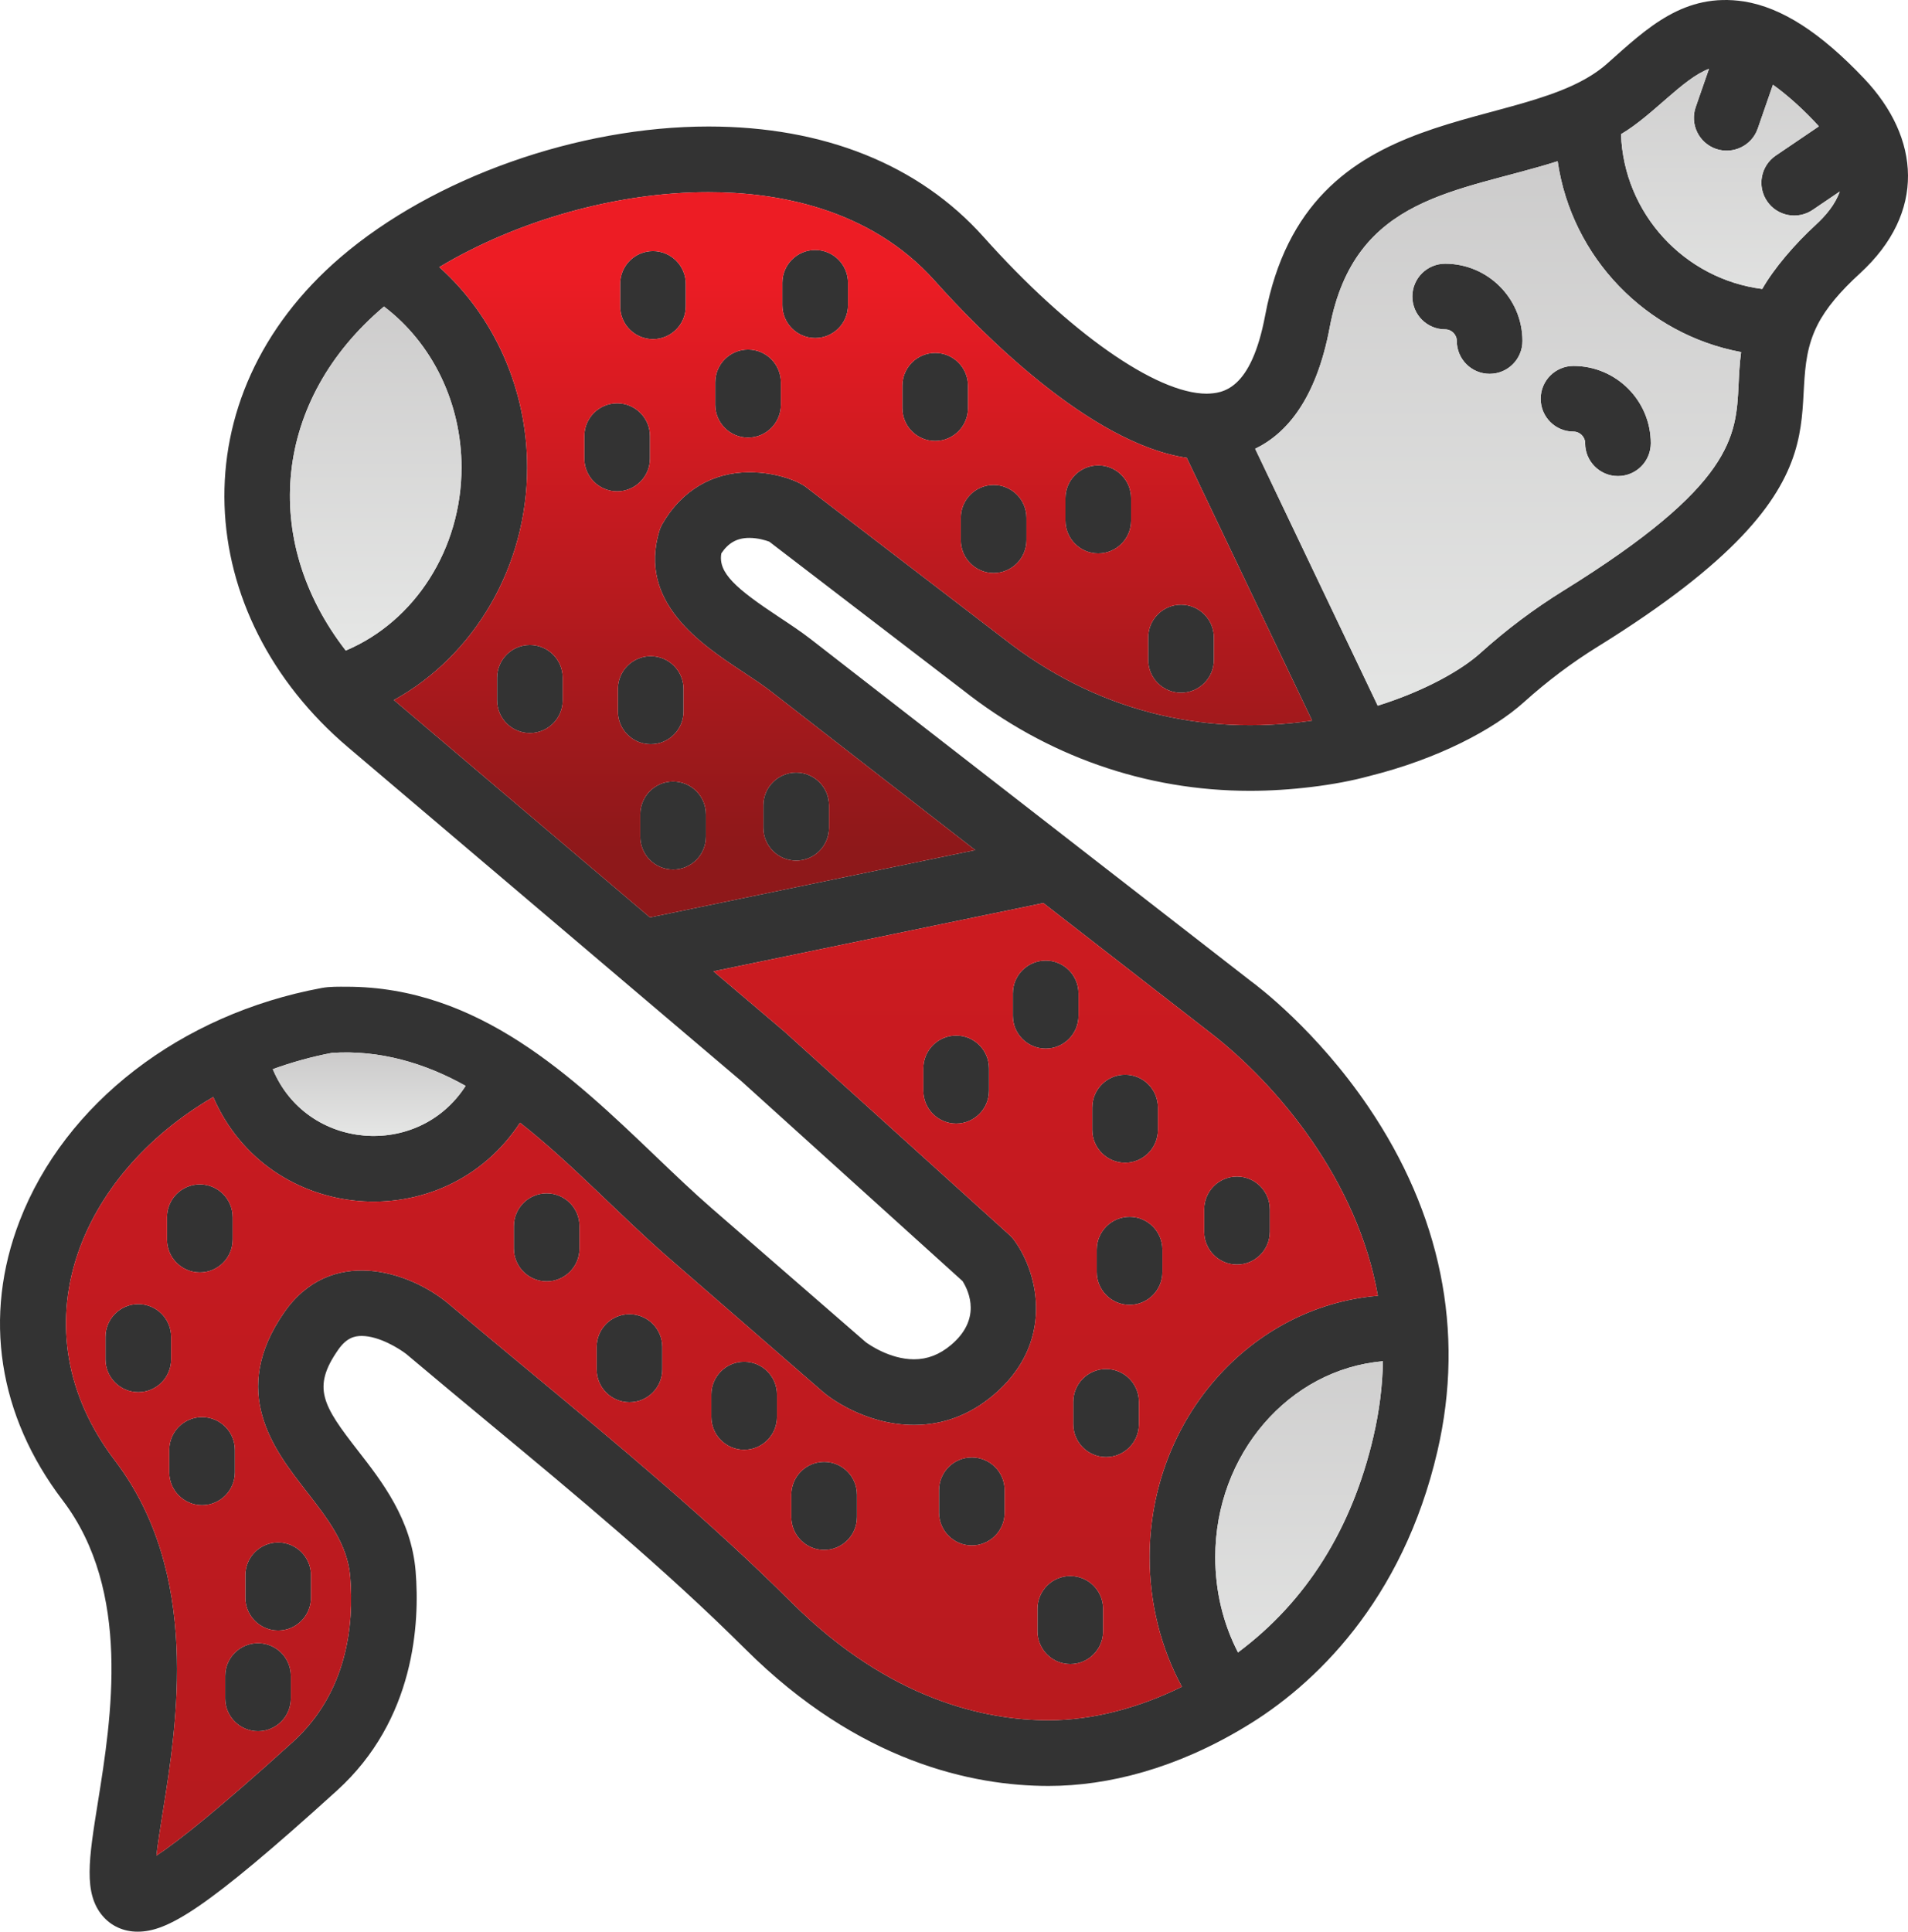 <?xml version="1.0" encoding="UTF-8"?>
<svg xmlns="http://www.w3.org/2000/svg" xmlns:xlink="http://www.w3.org/1999/xlink" width="3262.05" height="3301.95" viewBox="0 0 3262.05 3301.95">
<defs>
<clipPath id="clip-0">
<path clip-rule="nonzero" d="M 0 0 L 3262.051 0 L 3262.051 3301.949 L 0 3301.949 Z M 0 0 "/>
</clipPath>
<clipPath id="clip-1">
<path clip-rule="nonzero" d="M 495 523 L 790 523 L 790 1113 L 495 1113 Z M 495 523 "/>
</clipPath>
<clipPath id="clip-2">
<path clip-rule="evenodd" d="M 591.133 1112.051 C 709.215 1062.25 789.023 938.52 789.023 799.07 C 789.023 688.68 739.035 586.5 656.477 523.969 C 467.859 683.012 444.02 922.371 591.133 1112.051 "/>
</clipPath>
<linearGradient id="linear-pattern-0" gradientUnits="userSpaceOnUse" x1="-0.002" y1="0" x2="0.914" y2="0" gradientTransform="matrix(-0, -642.242, 642.242, -0, 642.355, 1110.94)">
<stop offset="0" stop-color="rgb(89.803%, 90.195%, 89.803%)" stop-opacity="1"/>
<stop offset="0.031" stop-color="rgb(89.665%, 90.047%, 89.661%)" stop-opacity="1"/>
<stop offset="0.062" stop-color="rgb(89.383%, 89.743%, 89.366%)" stop-opacity="1"/>
<stop offset="0.094" stop-color="rgb(89.091%, 89.429%, 89.064%)" stop-opacity="1"/>
<stop offset="0.125" stop-color="rgb(88.799%, 89.114%, 88.76%)" stop-opacity="1"/>
<stop offset="0.156" stop-color="rgb(88.507%, 88.8%, 88.458%)" stop-opacity="1"/>
<stop offset="0.188" stop-color="rgb(88.216%, 88.486%, 88.155%)" stop-opacity="1"/>
<stop offset="0.219" stop-color="rgb(87.924%, 88.171%, 87.851%)" stop-opacity="1"/>
<stop offset="0.25" stop-color="rgb(87.631%, 87.857%, 87.549%)" stop-opacity="1"/>
<stop offset="0.281" stop-color="rgb(87.34%, 87.544%, 87.245%)" stop-opacity="1"/>
<stop offset="0.312" stop-color="rgb(87.048%, 87.23%, 86.943%)" stop-opacity="1"/>
<stop offset="0.344" stop-color="rgb(86.757%, 86.916%, 86.639%)" stop-opacity="1"/>
<stop offset="0.375" stop-color="rgb(86.465%, 86.601%, 86.337%)" stop-opacity="1"/>
<stop offset="0.406" stop-color="rgb(86.172%, 86.287%, 86.034%)" stop-opacity="1"/>
<stop offset="0.438" stop-color="rgb(85.881%, 85.973%, 85.732%)" stop-opacity="1"/>
<stop offset="0.469" stop-color="rgb(85.59%, 85.658%, 85.428%)" stop-opacity="1"/>
<stop offset="0.5" stop-color="rgb(85.298%, 85.344%, 85.124%)" stop-opacity="1"/>
<stop offset="0.531" stop-color="rgb(85.007%, 85.03%, 84.822%)" stop-opacity="1"/>
<stop offset="0.562" stop-color="rgb(84.714%, 84.715%, 84.518%)" stop-opacity="1"/>
<stop offset="0.594" stop-color="rgb(84.422%, 84.401%, 84.216%)" stop-opacity="1"/>
<stop offset="0.625" stop-color="rgb(84.131%, 84.087%, 83.913%)" stop-opacity="1"/>
<stop offset="0.656" stop-color="rgb(83.839%, 83.774%, 83.611%)" stop-opacity="1"/>
<stop offset="0.688" stop-color="rgb(83.548%, 83.459%, 83.307%)" stop-opacity="1"/>
<stop offset="0.719" stop-color="rgb(83.255%, 83.145%, 83.005%)" stop-opacity="1"/>
<stop offset="0.75" stop-color="rgb(82.964%, 82.831%, 82.701%)" stop-opacity="1"/>
<stop offset="0.781" stop-color="rgb(82.672%, 82.516%, 82.397%)" stop-opacity="1"/>
<stop offset="0.812" stop-color="rgb(82.381%, 82.202%, 82.095%)" stop-opacity="1"/>
<stop offset="0.844" stop-color="rgb(82.089%, 81.888%, 81.792%)" stop-opacity="1"/>
<stop offset="0.875" stop-color="rgb(81.796%, 81.573%, 81.49%)" stop-opacity="1"/>
<stop offset="0.906" stop-color="rgb(81.505%, 81.259%, 81.186%)" stop-opacity="1"/>
<stop offset="0.938" stop-color="rgb(81.213%, 80.945%, 80.884%)" stop-opacity="1"/>
<stop offset="0.969" stop-color="rgb(80.922%, 80.63%, 80.58%)" stop-opacity="1"/>
<stop offset="1" stop-color="rgb(80.63%, 80.318%, 80.276%)" stop-opacity="1"/>
</linearGradient>
<clipPath id="clip-3">
<path clip-rule="nonzero" d="M 673 328 L 2244 328 L 2244 1569 L 673 1569 Z M 673 328 "/>
</clipPath>
<clipPath id="clip-4">
<path clip-rule="evenodd" d="M 1150.77 1335.898 C 1181.77 1335.898 1206.891 1361.02 1206.891 1392.02 L 1206.891 1430.27 C 1206.891 1461.27 1181.762 1486.391 1150.77 1486.391 C 1119.781 1486.391 1094.66 1461.27 1094.66 1430.27 L 1094.66 1392.02 C 1094.66 1361.031 1119.781 1335.898 1150.77 1335.898 Z M 1112.512 1121.672 C 1143.512 1121.672 1168.629 1146.789 1168.629 1177.781 L 1168.629 1216.039 C 1168.629 1247.031 1143.512 1272.148 1112.512 1272.148 C 1081.52 1272.148 1056.398 1247.031 1056.398 1216.039 L 1056.398 1177.781 C 1056.398 1146.789 1081.52 1121.672 1112.512 1121.672 Z M 905.93 1102.539 C 936.926 1102.539 962.047 1127.66 962.047 1158.66 L 962.047 1196.91 C 962.043 1227.898 936.922 1253.031 905.93 1253.031 C 874.934 1253.031 849.812 1227.91 849.812 1196.91 L 849.812 1158.66 C 849.812 1127.66 874.934 1102.539 905.93 1102.539 Z M 1393.699 577.789 C 1362.711 577.789 1337.578 552.672 1337.578 521.672 L 1337.578 483.43 C 1337.578 452.43 1362.699 427.309 1393.699 427.309 C 1424.699 427.309 1449.82 452.43 1449.82 483.43 L 1449.82 521.68 C 1449.82 552.672 1424.699 577.789 1393.699 577.789 Z M 1542.73 697.66 L 1542.73 659.398 C 1542.73 628.41 1567.852 603.289 1598.852 603.289 C 1629.852 603.289 1654.961 628.41 1654.961 659.398 L 1654.961 697.66 C 1654.961 728.66 1629.84 753.781 1598.852 753.781 C 1567.852 753.781 1542.73 728.66 1542.73 697.66 Z M 1877.648 946.012 C 1846.648 946.012 1821.531 920.891 1821.531 889.898 L 1821.531 851.641 C 1821.531 820.648 1846.648 795.531 1877.648 795.531 C 1908.641 795.531 1933.762 820.648 1933.762 851.641 L 1933.762 889.898 C 1933.762 920.891 1908.629 946.012 1877.648 946.012 Z M 1963.09 1089.789 C 1963.09 1058.801 1988.211 1033.68 2019.199 1033.68 C 2050.199 1033.68 2075.32 1058.801 2075.32 1089.789 L 2075.32 1128.051 C 2075.32 1159.039 2050.199 1184.172 2019.199 1184.172 C 1988.211 1184.172 1963.09 1159.051 1963.09 1128.051 Z M 1642.68 885.121 C 1642.68 854.129 1667.801 829.012 1698.789 829.012 C 1729.789 829.012 1754.91 854.121 1754.91 885.121 L 1754.91 923.371 C 1754.91 954.371 1729.789 979.488 1698.789 979.488 C 1667.801 979.488 1642.68 954.371 1642.68 923.371 Z M 1222.82 653.672 C 1222.82 622.68 1247.941 597.551 1278.93 597.551 C 1309.93 597.551 1335.051 622.672 1335.051 653.672 L 1335.051 691.922 C 1335.051 722.922 1309.922 748.039 1278.93 748.039 C 1247.941 748.039 1222.82 722.922 1222.82 691.922 Z M 1060.23 485.34 C 1060.23 454.352 1085.352 429.219 1116.34 429.219 C 1147.34 429.219 1172.461 454.352 1172.461 485.34 L 1172.461 523.59 C 1172.461 554.59 1147.328 579.711 1116.34 579.711 C 1085.352 579.711 1060.23 554.59 1060.23 523.59 Z M 1305.07 1414.969 L 1305.07 1376.711 C 1305.07 1345.719 1330.191 1320.602 1361.18 1320.602 C 1392.18 1320.602 1417.301 1345.719 1417.301 1376.711 L 1417.301 1414.969 C 1417.301 1445.969 1392.172 1471.09 1361.18 1471.09 C 1330.191 1471.09 1305.07 1445.969 1305.07 1414.969 Z M 1055.129 689.371 C 1086.121 689.371 1111.238 714.488 1111.238 745.48 L 1111.238 783.738 C 1111.238 814.73 1086.121 839.859 1055.129 839.859 C 1024.129 839.859 999.012 814.738 999.012 783.738 L 999.012 745.48 C 999.012 714.488 1024.129 689.371 1055.129 689.371 Z M 751.031 456.602 C 845.23 540.859 901.258 665.648 901.258 799.059 C 901.258 968.379 810.988 1120.699 673.426 1196.66 L 1111.199 1568.211 L 1667.352 1453.148 L 1317.539 1181.43 C 1303.941 1170.871 1287.461 1159.969 1270 1148.422 C 1198.469 1101.102 1090.371 1029.602 1127.289 907.512 C 1128.531 903.41 1130.23 899.48 1132.359 895.781 C 1165.191 838.691 1217.988 807.25 1281.078 807.25 C 1329.48 807.25 1366.41 823.73 1377.719 832.398 L 1715.191 1091.039 L 1715.859 1091.559 C 1871.309 1213.551 2052.898 1259.719 2243.301 1231.828 L 2028.941 782.57 C 1862.898 758.078 1674.66 565.711 1597.961 479.82 C 1486.141 354.73 1325.961 328.48 1211.281 328.48 C 1053.891 328.48 884.031 377 751.031 456.602 "/>
</clipPath>
<linearGradient id="linear-pattern-1" gradientUnits="userSpaceOnUse" x1="-0.133" y1="0" x2="1.133" y2="0" gradientTransform="matrix(0, 979.014, -979.014, 0, 1458.36, 458.77)">
<stop offset="0" stop-color="rgb(92.94%, 10.98%, 14.117%)" stop-opacity="1"/>
<stop offset="0.062" stop-color="rgb(92.94%, 10.98%, 14.117%)" stop-opacity="1"/>
<stop offset="0.094" stop-color="rgb(92.94%, 10.98%, 14.117%)" stop-opacity="1"/>
<stop offset="0.109" stop-color="rgb(92.839%, 10.976%, 14.107%)" stop-opacity="1"/>
<stop offset="0.117" stop-color="rgb(92.554%, 10.963%, 14.076%)" stop-opacity="1"/>
<stop offset="0.125" stop-color="rgb(92.186%, 10.948%, 14.037%)" stop-opacity="1"/>
<stop offset="0.133" stop-color="rgb(91.817%, 10.933%, 13.998%)" stop-opacity="1"/>
<stop offset="0.141" stop-color="rgb(91.449%, 10.916%, 13.959%)" stop-opacity="1"/>
<stop offset="0.148" stop-color="rgb(91.08%, 10.901%, 13.921%)" stop-opacity="1"/>
<stop offset="0.156" stop-color="rgb(90.71%, 10.886%, 13.882%)" stop-opacity="1"/>
<stop offset="0.164" stop-color="rgb(90.343%, 10.87%, 13.843%)" stop-opacity="1"/>
<stop offset="0.172" stop-color="rgb(89.973%, 10.855%, 13.805%)" stop-opacity="1"/>
<stop offset="0.18" stop-color="rgb(89.606%, 10.84%, 13.765%)" stop-opacity="1"/>
<stop offset="0.188" stop-color="rgb(89.236%, 10.823%, 13.727%)" stop-opacity="1"/>
<stop offset="0.195" stop-color="rgb(88.869%, 10.808%, 13.687%)" stop-opacity="1"/>
<stop offset="0.203" stop-color="rgb(88.499%, 10.793%, 13.649%)" stop-opacity="1"/>
<stop offset="0.211" stop-color="rgb(88.132%, 10.777%, 13.611%)" stop-opacity="1"/>
<stop offset="0.219" stop-color="rgb(87.762%, 10.762%, 13.571%)" stop-opacity="1"/>
<stop offset="0.227" stop-color="rgb(87.395%, 10.745%, 13.533%)" stop-opacity="1"/>
<stop offset="0.234" stop-color="rgb(87.025%, 10.73%, 13.493%)" stop-opacity="1"/>
<stop offset="0.242" stop-color="rgb(86.656%, 10.715%, 13.455%)" stop-opacity="1"/>
<stop offset="0.25" stop-color="rgb(86.288%, 10.699%, 13.416%)" stop-opacity="1"/>
<stop offset="0.258" stop-color="rgb(85.919%, 10.684%, 13.377%)" stop-opacity="1"/>
<stop offset="0.266" stop-color="rgb(85.551%, 10.669%, 13.339%)" stop-opacity="1"/>
<stop offset="0.273" stop-color="rgb(85.182%, 10.652%, 13.3%)" stop-opacity="1"/>
<stop offset="0.281" stop-color="rgb(84.814%, 10.637%, 13.261%)" stop-opacity="1"/>
<stop offset="0.289" stop-color="rgb(84.445%, 10.622%, 13.222%)" stop-opacity="1"/>
<stop offset="0.297" stop-color="rgb(84.077%, 10.606%, 13.184%)" stop-opacity="1"/>
<stop offset="0.305" stop-color="rgb(83.708%, 10.591%, 13.144%)" stop-opacity="1"/>
<stop offset="0.312" stop-color="rgb(83.34%, 10.576%, 13.106%)" stop-opacity="1"/>
<stop offset="0.32" stop-color="rgb(82.971%, 10.559%, 13.068%)" stop-opacity="1"/>
<stop offset="0.328" stop-color="rgb(82.603%, 10.544%, 13.028%)" stop-opacity="1"/>
<stop offset="0.336" stop-color="rgb(82.234%, 10.529%, 12.99%)" stop-opacity="1"/>
<stop offset="0.344" stop-color="rgb(81.865%, 10.513%, 12.95%)" stop-opacity="1"/>
<stop offset="0.352" stop-color="rgb(81.497%, 10.498%, 12.912%)" stop-opacity="1"/>
<stop offset="0.359" stop-color="rgb(81.128%, 10.483%, 12.874%)" stop-opacity="1"/>
<stop offset="0.367" stop-color="rgb(80.76%, 10.466%, 12.834%)" stop-opacity="1"/>
<stop offset="0.375" stop-color="rgb(80.391%, 10.451%, 12.796%)" stop-opacity="1"/>
<stop offset="0.383" stop-color="rgb(80.023%, 10.435%, 12.756%)" stop-opacity="1"/>
<stop offset="0.391" stop-color="rgb(79.654%, 10.42%, 12.718%)" stop-opacity="1"/>
<stop offset="0.398" stop-color="rgb(79.286%, 10.405%, 12.679%)" stop-opacity="1"/>
<stop offset="0.406" stop-color="rgb(78.917%, 10.39%, 12.64%)" stop-opacity="1"/>
<stop offset="0.414" stop-color="rgb(78.549%, 10.373%, 12.602%)" stop-opacity="1"/>
<stop offset="0.422" stop-color="rgb(78.18%, 10.358%, 12.563%)" stop-opacity="1"/>
<stop offset="0.43" stop-color="rgb(77.811%, 10.342%, 12.524%)" stop-opacity="1"/>
<stop offset="0.438" stop-color="rgb(77.443%, 10.327%, 12.485%)" stop-opacity="1"/>
<stop offset="0.445" stop-color="rgb(77.074%, 10.312%, 12.447%)" stop-opacity="1"/>
<stop offset="0.453" stop-color="rgb(76.706%, 10.297%, 12.407%)" stop-opacity="1"/>
<stop offset="0.461" stop-color="rgb(76.337%, 10.28%, 12.369%)" stop-opacity="1"/>
<stop offset="0.469" stop-color="rgb(75.969%, 10.265%, 12.331%)" stop-opacity="1"/>
<stop offset="0.477" stop-color="rgb(75.6%, 10.249%, 12.291%)" stop-opacity="1"/>
<stop offset="0.484" stop-color="rgb(75.232%, 10.234%, 12.253%)" stop-opacity="1"/>
<stop offset="0.492" stop-color="rgb(74.863%, 10.219%, 12.213%)" stop-opacity="1"/>
<stop offset="0.5" stop-color="rgb(74.495%, 10.204%, 12.175%)" stop-opacity="1"/>
<stop offset="0.508" stop-color="rgb(74.126%, 10.187%, 12.135%)" stop-opacity="1"/>
<stop offset="0.516" stop-color="rgb(73.758%, 10.172%, 12.097%)" stop-opacity="1"/>
<stop offset="0.523" stop-color="rgb(73.389%, 10.156%, 12.059%)" stop-opacity="1"/>
<stop offset="0.531" stop-color="rgb(73.019%, 10.141%, 12.019%)" stop-opacity="1"/>
<stop offset="0.539" stop-color="rgb(72.652%, 10.126%, 11.981%)" stop-opacity="1"/>
<stop offset="0.547" stop-color="rgb(72.282%, 10.11%, 11.942%)" stop-opacity="1"/>
<stop offset="0.555" stop-color="rgb(71.915%, 10.094%, 11.903%)" stop-opacity="1"/>
<stop offset="0.562" stop-color="rgb(71.545%, 10.078%, 11.864%)" stop-opacity="1"/>
<stop offset="0.57" stop-color="rgb(71.178%, 10.063%, 11.826%)" stop-opacity="1"/>
<stop offset="0.578" stop-color="rgb(70.808%, 10.048%, 11.787%)" stop-opacity="1"/>
<stop offset="0.586" stop-color="rgb(70.441%, 10.033%, 11.748%)" stop-opacity="1"/>
<stop offset="0.594" stop-color="rgb(70.071%, 10.016%, 11.71%)" stop-opacity="1"/>
<stop offset="0.602" stop-color="rgb(69.704%, 10.001%, 11.67%)" stop-opacity="1"/>
<stop offset="0.609" stop-color="rgb(69.334%, 9.985%, 11.632%)" stop-opacity="1"/>
<stop offset="0.617" stop-color="rgb(68.965%, 9.97%, 11.592%)" stop-opacity="1"/>
<stop offset="0.625" stop-color="rgb(68.597%, 9.955%, 11.554%)" stop-opacity="1"/>
<stop offset="0.633" stop-color="rgb(68.228%, 9.94%, 11.516%)" stop-opacity="1"/>
<stop offset="0.641" stop-color="rgb(67.86%, 9.923%, 11.476%)" stop-opacity="1"/>
<stop offset="0.648" stop-color="rgb(67.491%, 9.908%, 11.438%)" stop-opacity="1"/>
<stop offset="0.656" stop-color="rgb(67.123%, 9.892%, 11.398%)" stop-opacity="1"/>
<stop offset="0.664" stop-color="rgb(66.754%, 9.877%, 11.36%)" stop-opacity="1"/>
<stop offset="0.672" stop-color="rgb(66.386%, 9.862%, 11.322%)" stop-opacity="1"/>
<stop offset="0.68" stop-color="rgb(66.017%, 9.846%, 11.282%)" stop-opacity="1"/>
<stop offset="0.688" stop-color="rgb(65.649%, 9.83%, 11.244%)" stop-opacity="1"/>
<stop offset="0.695" stop-color="rgb(65.28%, 9.814%, 11.205%)" stop-opacity="1"/>
<stop offset="0.703" stop-color="rgb(64.912%, 9.799%, 11.166%)" stop-opacity="1"/>
<stop offset="0.711" stop-color="rgb(64.543%, 9.784%, 11.127%)" stop-opacity="1"/>
<stop offset="0.719" stop-color="rgb(64.174%, 9.769%, 11.089%)" stop-opacity="1"/>
<stop offset="0.727" stop-color="rgb(63.806%, 9.753%, 11.05%)" stop-opacity="1"/>
<stop offset="0.734" stop-color="rgb(63.437%, 9.737%, 11.011%)" stop-opacity="1"/>
<stop offset="0.742" stop-color="rgb(63.069%, 9.721%, 10.973%)" stop-opacity="1"/>
<stop offset="0.75" stop-color="rgb(62.7%, 9.706%, 10.933%)" stop-opacity="1"/>
<stop offset="0.758" stop-color="rgb(62.332%, 9.691%, 10.895%)" stop-opacity="1"/>
<stop offset="0.766" stop-color="rgb(61.963%, 9.676%, 10.855%)" stop-opacity="1"/>
<stop offset="0.773" stop-color="rgb(61.595%, 9.66%, 10.817%)" stop-opacity="1"/>
<stop offset="0.781" stop-color="rgb(61.226%, 9.644%, 10.779%)" stop-opacity="1"/>
<stop offset="0.789" stop-color="rgb(60.858%, 9.628%, 10.739%)" stop-opacity="1"/>
<stop offset="0.797" stop-color="rgb(60.489%, 9.613%, 10.701%)" stop-opacity="1"/>
<stop offset="0.805" stop-color="rgb(60.12%, 9.598%, 10.661%)" stop-opacity="1"/>
<stop offset="0.812" stop-color="rgb(59.752%, 9.583%, 10.623%)" stop-opacity="1"/>
<stop offset="0.82" stop-color="rgb(59.383%, 9.567%, 10.583%)" stop-opacity="1"/>
<stop offset="0.828" stop-color="rgb(59.015%, 9.55%, 10.545%)" stop-opacity="1"/>
<stop offset="0.836" stop-color="rgb(58.646%, 9.535%, 10.507%)" stop-opacity="1"/>
<stop offset="0.844" stop-color="rgb(58.278%, 9.52%, 10.468%)" stop-opacity="1"/>
<stop offset="0.852" stop-color="rgb(57.909%, 9.505%, 10.429%)" stop-opacity="1"/>
<stop offset="0.859" stop-color="rgb(57.541%, 9.489%, 10.39%)" stop-opacity="1"/>
<stop offset="0.867" stop-color="rgb(57.172%, 9.474%, 10.352%)" stop-opacity="1"/>
<stop offset="0.875" stop-color="rgb(56.804%, 9.457%, 10.312%)" stop-opacity="1"/>
<stop offset="0.883" stop-color="rgb(56.435%, 9.442%, 10.274%)" stop-opacity="1"/>
<stop offset="0.891" stop-color="rgb(56.067%, 9.427%, 10.236%)" stop-opacity="1"/>
<stop offset="0.906" stop-color="rgb(55.783%, 9.415%, 10.205%)" stop-opacity="1"/>
<stop offset="0.938" stop-color="rgb(55.685%, 9.412%, 10.196%)" stop-opacity="1"/>
<stop offset="1" stop-color="rgb(55.685%, 9.412%, 10.196%)" stop-opacity="1"/>
</linearGradient>
<clipPath id="clip-5">
<path clip-rule="nonzero" d="M 2145 275 L 2977 275 L 2977 1207 L 2145 1207 Z M 2145 275 "/>
</clipPath>
<clipPath id="clip-6">
<path clip-rule="evenodd" d="M 2766.18 813.789 C 2735.18 813.789 2710.059 788.672 2710.059 757.672 C 2710.059 746.699 2701.129 737.77 2690.16 737.77 C 2659.16 737.77 2634.039 712.648 2634.039 681.648 C 2634.039 650.66 2659.16 625.531 2690.16 625.531 C 2763.02 625.531 2822.289 684.809 2822.289 757.672 C 2822.301 788.672 2797.172 813.789 2766.18 813.789 Z M 2546.762 639.02 C 2515.77 639.02 2490.648 613.898 2490.648 582.91 C 2490.648 571.93 2481.719 563 2470.738 563 C 2439.75 563 2414.629 537.879 2414.629 506.879 C 2414.629 475.891 2439.75 450.77 2470.738 450.77 C 2543.609 450.77 2602.879 510.039 2602.879 582.898 C 2602.879 613.891 2577.762 639.02 2546.762 639.02 Z M 2273.352 559.711 C 2250.281 682.309 2199.66 741.172 2145.91 767.102 L 2355.461 1206.281 C 2437.578 1180.559 2499.41 1144.73 2530.551 1116.68 C 2575.641 1076.102 2622.238 1041.09 2673.039 1009.609 C 2964.07 829.27 2968.102 745.988 2972.371 657.82 C 2973.238 639.82 2974.141 621.238 2976.719 601.84 C 2814.309 571.621 2686.969 440.012 2663.051 275.578 C 2493.52 329.422 2316.039 332.961 2273.352 559.711 "/>
</clipPath>
<linearGradient id="linear-pattern-2" gradientUnits="userSpaceOnUse" x1="0.054" y1="0" x2="0.946" y2="0" gradientTransform="matrix(-0, -1042.57, 1042.57, -0, 2561.32, 1262.22)">
<stop offset="0" stop-color="rgb(89.256%, 89.606%, 89.235%)" stop-opacity="1"/>
<stop offset="0.031" stop-color="rgb(89.113%, 89.453%, 89.087%)" stop-opacity="1"/>
<stop offset="0.062" stop-color="rgb(88.829%, 89.146%, 88.791%)" stop-opacity="1"/>
<stop offset="0.094" stop-color="rgb(88.545%, 88.84%, 88.496%)" stop-opacity="1"/>
<stop offset="0.125" stop-color="rgb(88.26%, 88.533%, 88.2%)" stop-opacity="1"/>
<stop offset="0.156" stop-color="rgb(87.976%, 88.228%, 87.906%)" stop-opacity="1"/>
<stop offset="0.188" stop-color="rgb(87.691%, 87.921%, 87.61%)" stop-opacity="1"/>
<stop offset="0.219" stop-color="rgb(87.407%, 87.614%, 87.315%)" stop-opacity="1"/>
<stop offset="0.25" stop-color="rgb(87.123%, 87.308%, 87.019%)" stop-opacity="1"/>
<stop offset="0.281" stop-color="rgb(86.838%, 87.003%, 86.723%)" stop-opacity="1"/>
<stop offset="0.312" stop-color="rgb(86.554%, 86.696%, 86.429%)" stop-opacity="1"/>
<stop offset="0.344" stop-color="rgb(86.269%, 86.389%, 86.133%)" stop-opacity="1"/>
<stop offset="0.375" stop-color="rgb(85.985%, 86.082%, 85.838%)" stop-opacity="1"/>
<stop offset="0.406" stop-color="rgb(85.701%, 85.777%, 85.542%)" stop-opacity="1"/>
<stop offset="0.438" stop-color="rgb(85.416%, 85.471%, 85.248%)" stop-opacity="1"/>
<stop offset="0.469" stop-color="rgb(85.132%, 85.164%, 84.952%)" stop-opacity="1"/>
<stop offset="0.5" stop-color="rgb(84.846%, 84.857%, 84.656%)" stop-opacity="1"/>
<stop offset="0.531" stop-color="rgb(84.563%, 84.552%, 84.361%)" stop-opacity="1"/>
<stop offset="0.562" stop-color="rgb(84.277%, 84.245%, 84.065%)" stop-opacity="1"/>
<stop offset="0.594" stop-color="rgb(83.994%, 83.939%, 83.771%)" stop-opacity="1"/>
<stop offset="0.625" stop-color="rgb(83.71%, 83.632%, 83.475%)" stop-opacity="1"/>
<stop offset="0.656" stop-color="rgb(83.424%, 83.327%, 83.179%)" stop-opacity="1"/>
<stop offset="0.688" stop-color="rgb(83.141%, 83.02%, 82.884%)" stop-opacity="1"/>
<stop offset="0.719" stop-color="rgb(82.855%, 82.713%, 82.588%)" stop-opacity="1"/>
<stop offset="0.75" stop-color="rgb(82.571%, 82.407%, 82.294%)" stop-opacity="1"/>
<stop offset="0.781" stop-color="rgb(82.288%, 82.101%, 81.998%)" stop-opacity="1"/>
<stop offset="0.812" stop-color="rgb(82.002%, 81.795%, 81.703%)" stop-opacity="1"/>
<stop offset="0.844" stop-color="rgb(81.718%, 81.488%, 81.407%)" stop-opacity="1"/>
<stop offset="0.875" stop-color="rgb(81.433%, 81.181%, 81.111%)" stop-opacity="1"/>
<stop offset="0.906" stop-color="rgb(81.149%, 80.876%, 80.817%)" stop-opacity="1"/>
<stop offset="0.938" stop-color="rgb(80.865%, 80.569%, 80.521%)" stop-opacity="1"/>
<stop offset="0.969" stop-color="rgb(80.58%, 80.263%, 80.226%)" stop-opacity="1"/>
<stop offset="1" stop-color="rgb(80.296%, 79.956%, 79.93%)" stop-opacity="1"/>
</linearGradient>
<clipPath id="clip-7">
<path clip-rule="nonzero" d="M 2771 117 L 3146 117 L 3146 494 L 2771 494 Z M 2771 117 "/>
</clipPath>
<clipPath id="clip-8">
<path clip-rule="evenodd" d="M 2771.391 229.379 C 2776.211 365.461 2880.012 477.039 3012.828 493.949 C 3033.262 458.191 3068.629 417.148 3103.91 384.738 C 3121.23 368.828 3137.48 349.852 3145.391 327.379 L 3099.012 358.828 C 3073.641 376.02 3038.621 369.77 3021.07 343.871 C 3003.68 318.219 3010.371 283.328 3036.02 265.93 L 3109.73 215.961 C 3083.809 187.301 3054.281 161.27 3031.148 144.871 L 3005.129 219.859 C 2994.84 249.531 2962.309 264.398 2933.719 254.48 C 2904.441 244.309 2888.941 212.352 2899.09 183.07 L 2921.809 117.621 C 2876.469 134.648 2826.16 197.172 2771.391 229.379 "/>
</clipPath>
<linearGradient id="linear-pattern-3" gradientUnits="userSpaceOnUse" x1="0.202" y1="0" x2="0.798" y2="0" gradientTransform="matrix(-0, -631.928, 631.928, -0, 2958.39, 621.75)">
<stop offset="0" stop-color="rgb(87.741%, 87.975%, 87.662%)" stop-opacity="1"/>
<stop offset="0.031" stop-color="rgb(87.646%, 87.872%, 87.563%)" stop-opacity="1"/>
<stop offset="0.062" stop-color="rgb(87.456%, 87.668%, 87.366%)" stop-opacity="1"/>
<stop offset="0.094" stop-color="rgb(87.267%, 87.463%, 87.169%)" stop-opacity="1"/>
<stop offset="0.125" stop-color="rgb(87.077%, 87.259%, 86.972%)" stop-opacity="1"/>
<stop offset="0.156" stop-color="rgb(86.887%, 87.054%, 86.774%)" stop-opacity="1"/>
<stop offset="0.188" stop-color="rgb(86.697%, 86.85%, 86.577%)" stop-opacity="1"/>
<stop offset="0.219" stop-color="rgb(86.508%, 86.647%, 86.38%)" stop-opacity="1"/>
<stop offset="0.25" stop-color="rgb(86.317%, 86.443%, 86.183%)" stop-opacity="1"/>
<stop offset="0.281" stop-color="rgb(86.128%, 86.238%, 85.986%)" stop-opacity="1"/>
<stop offset="0.312" stop-color="rgb(85.938%, 86.034%, 85.789%)" stop-opacity="1"/>
<stop offset="0.344" stop-color="rgb(85.748%, 85.829%, 85.593%)" stop-opacity="1"/>
<stop offset="0.375" stop-color="rgb(85.559%, 85.625%, 85.396%)" stop-opacity="1"/>
<stop offset="0.406" stop-color="rgb(85.368%, 85.42%, 85.197%)" stop-opacity="1"/>
<stop offset="0.438" stop-color="rgb(85.179%, 85.216%, 85.001%)" stop-opacity="1"/>
<stop offset="0.469" stop-color="rgb(84.99%, 85.011%, 84.804%)" stop-opacity="1"/>
<stop offset="0.5" stop-color="rgb(84.799%, 84.807%, 84.607%)" stop-opacity="1"/>
<stop offset="0.531" stop-color="rgb(84.61%, 84.602%, 84.41%)" stop-opacity="1"/>
<stop offset="0.562" stop-color="rgb(84.421%, 84.398%, 84.213%)" stop-opacity="1"/>
<stop offset="0.594" stop-color="rgb(84.23%, 84.195%, 84.016%)" stop-opacity="1"/>
<stop offset="0.625" stop-color="rgb(84.041%, 83.99%, 83.818%)" stop-opacity="1"/>
<stop offset="0.656" stop-color="rgb(83.852%, 83.786%, 83.621%)" stop-opacity="1"/>
<stop offset="0.688" stop-color="rgb(83.661%, 83.582%, 83.424%)" stop-opacity="1"/>
<stop offset="0.719" stop-color="rgb(83.472%, 83.377%, 83.228%)" stop-opacity="1"/>
<stop offset="0.75" stop-color="rgb(83.281%, 83.173%, 83.031%)" stop-opacity="1"/>
<stop offset="0.781" stop-color="rgb(83.092%, 82.968%, 82.834%)" stop-opacity="1"/>
<stop offset="0.812" stop-color="rgb(82.903%, 82.764%, 82.637%)" stop-opacity="1"/>
<stop offset="0.844" stop-color="rgb(82.712%, 82.559%, 82.439%)" stop-opacity="1"/>
<stop offset="0.875" stop-color="rgb(82.523%, 82.355%, 82.242%)" stop-opacity="1"/>
<stop offset="0.906" stop-color="rgb(82.333%, 82.15%, 82.045%)" stop-opacity="1"/>
<stop offset="0.938" stop-color="rgb(82.143%, 81.946%, 81.848%)" stop-opacity="1"/>
<stop offset="0.969" stop-color="rgb(81.953%, 81.741%, 81.651%)" stop-opacity="1"/>
<stop offset="1" stop-color="rgb(81.764%, 81.538%, 81.454%)" stop-opacity="1"/>
</linearGradient>
<clipPath id="clip-9">
<path clip-rule="nonzero" d="M 112 1543 L 2356 1543 L 2356 3172 L 112 3172 Z M 112 1543 "/>
</clipPath>
<clipPath id="clip-10">
<path clip-rule="evenodd" d="M 292.57 2285.328 L 292.57 2323.59 C 292.57 2354.578 267.449 2379.699 236.453 2379.699 C 205.461 2379.699 180.34 2354.578 180.34 2323.59 L 180.34 2285.328 C 180.34 2254.34 205.457 2229.211 236.453 2229.211 C 267.449 2229.211 292.57 2254.328 292.57 2285.328 Z M 401.605 2478.52 L 401.605 2516.781 C 401.605 2547.77 376.477 2572.891 345.484 2572.891 C 314.492 2572.891 289.371 2547.77 289.371 2516.781 L 289.371 2478.52 C 289.371 2447.531 314.488 2422.398 345.484 2422.398 C 376.48 2422.398 401.605 2447.52 401.605 2478.52 Z M 397.777 2118.91 C 397.773 2149.898 372.652 2175.02 341.66 2175.02 C 310.664 2175.02 285.543 2149.898 285.543 2118.91 L 285.543 2080.66 C 285.543 2049.66 310.664 2024.539 341.66 2024.539 C 372.652 2024.539 397.777 2049.66 397.777 2080.66 Z M 990.758 2095.961 L 990.758 2134.211 C 990.758 2165.219 965.629 2190.34 934.641 2190.34 C 903.648 2190.34 878.523 2165.219 878.523 2134.211 L 878.523 2095.961 C 878.523 2064.961 903.645 2039.84 934.641 2039.84 C 965.641 2039.84 990.758 2064.961 990.758 2095.961 Z M 1272.25 2327.73 C 1303.25 2327.73 1328.371 2352.852 1328.371 2383.84 L 1328.371 2422.102 C 1328.371 2453.09 1303.238 2478.211 1272.25 2478.211 C 1241.262 2478.211 1216.141 2453.09 1216.141 2422.102 L 1216.141 2383.84 C 1216.141 2352.852 1241.262 2327.73 1272.25 2327.73 Z M 1731.629 1736.34 L 1731.629 1698.078 C 1731.629 1667.09 1756.75 1641.969 1787.75 1641.969 C 1818.738 1641.969 1843.859 1667.09 1843.859 1698.078 L 1843.859 1736.34 C 1843.859 1767.34 1818.738 1792.461 1787.75 1792.461 C 1756.75 1792.461 1731.629 1767.34 1731.629 1736.34 Z M 2058.738 2105.512 L 2058.738 2067.262 C 2058.738 2036.262 2083.859 2011.141 2114.859 2011.141 C 2145.859 2011.141 2170.98 2036.262 2170.98 2067.262 L 2170.98 2105.512 C 2170.98 2136.5 2145.852 2161.629 2114.859 2161.629 C 2083.871 2161.629 2058.738 2136.5 2058.738 2105.512 Z M 441.121 2808.801 C 472.117 2808.801 497.238 2833.922 497.238 2864.91 L 497.238 2903.18 C 497.238 2934.172 472.109 2959.289 441.121 2959.289 C 410.125 2959.289 385.004 2934.172 385.004 2903.18 L 385.004 2864.91 C 385.004 2833.922 410.125 2808.801 441.121 2808.801 Z M 475.547 2636.648 C 506.543 2636.648 531.66 2661.77 531.66 2692.77 L 531.66 2731.02 C 531.656 2762 506.539 2787.129 475.547 2787.129 C 444.551 2787.129 419.43 2762.012 419.43 2731.02 L 419.43 2692.77 C 419.43 2661.77 444.551 2636.648 475.547 2636.648 Z M 1076.18 2246.43 C 1107.18 2246.43 1132.301 2271.551 1132.301 2302.539 L 1132.301 2340.809 C 1132.301 2371.789 1107.18 2396.922 1076.18 2396.922 C 1045.191 2396.922 1020.07 2371.801 1020.07 2340.809 L 1020.07 2302.539 C 1020.07 2271.551 1045.191 2246.43 1076.18 2246.43 Z M 1409.02 2498.93 C 1440.02 2498.93 1465.141 2524.051 1465.141 2555.039 L 1465.141 2593.289 C 1465.141 2624.281 1440.02 2649.41 1409.02 2649.41 C 1378.031 2649.41 1352.898 2624.289 1352.898 2593.289 L 1352.898 2555.039 C 1352.898 2524.051 1378.02 2498.93 1409.02 2498.93 Z M 1605.398 2547.379 C 1605.398 2516.391 1630.52 2491.262 1661.52 2491.262 C 1692.512 2491.262 1717.629 2516.379 1717.629 2547.379 L 1717.629 2585.629 C 1717.629 2616.629 1692.512 2641.75 1661.52 2641.75 C 1630.52 2641.75 1605.398 2616.629 1605.398 2585.629 Z M 1829.852 2694.02 C 1860.852 2694.02 1885.969 2719.148 1885.969 2750.141 L 1885.969 2788.398 C 1885.961 2819.391 1860.828 2844.512 1829.852 2844.512 C 1798.859 2844.512 1773.73 2819.391 1773.73 2788.398 L 1773.73 2750.141 C 1773.73 2719.148 1798.852 2694.02 1829.852 2694.02 Z M 1834.922 2434.531 L 1834.922 2396.27 C 1834.922 2365.281 1860.039 2340.16 1891.039 2340.16 C 1922.039 2340.16 1947.16 2365.281 1947.16 2396.27 L 1947.16 2434.531 C 1947.148 2465.52 1922.031 2490.648 1891.039 2490.648 C 1860.051 2490.648 1834.922 2465.52 1834.922 2434.531 Z M 1931.211 2230.5 C 1900.219 2230.5 1875.09 2205.379 1875.09 2174.379 L 1875.09 2136.121 C 1875.09 2105.129 1900.211 2080.012 1931.211 2080.012 C 1962.199 2080.012 1987.328 2105.129 1987.328 2136.121 L 1987.328 2174.379 C 1987.32 2205.379 1962.199 2230.5 1931.211 2230.5 Z M 1923.559 1987.57 C 1892.57 1987.57 1867.441 1962.441 1867.441 1931.449 L 1867.441 1893.191 C 1867.441 1862.199 1892.559 1837.078 1923.559 1837.078 C 1954.559 1837.078 1979.68 1862.199 1979.68 1893.191 L 1979.68 1931.449 C 1979.68 1962.441 1954.559 1987.57 1923.559 1987.57 Z M 1634.719 1770.121 C 1665.711 1770.121 1690.84 1795.238 1690.84 1826.238 L 1690.84 1864.5 C 1690.84 1895.488 1665.711 1920.609 1634.719 1920.609 C 1603.73 1920.609 1578.602 1895.488 1578.602 1864.5 L 1578.602 1826.238 C 1578.602 1795.25 1603.719 1770.121 1634.719 1770.121 Z M 1783.859 1543.648 L 1219.781 1660.352 L 1340.48 1762.801 L 1341.801 1763.961 L 1726.07 2111.27 C 1728.84 2113.77 1731.371 2116.559 1733.59 2119.57 C 1776.922 2178.27 1803 2297.578 1697.281 2385.68 C 1657.398 2418.91 1612.129 2435.762 1562.73 2435.762 C 1477.922 2435.762 1415.941 2387.059 1407.781 2379.988 L 1143.238 2150.148 C 1059.301 2077.211 976.934 1987.988 889.027 1919.121 C 759.352 2117.012 458.832 2092.75 364.605 1875.23 C 136.031 2008.141 24.383 2270.602 196.516 2496.719 C 343.625 2690.031 302.684 2945.551 278.227 3098.211 C 274.355 3122.371 269.961 3149.789 267.422 3171.988 C 305.105 3147.191 374.426 3092.07 500.574 2977.711 C 593.84 2893.172 605.43 2777.34 598.734 2695.051 C 594.215 2639.59 559.906 2595.52 523.586 2548.879 C 467.777 2477.191 391.344 2379.012 486.129 2243.078 C 565.461 2129.281 699.625 2172.691 766.438 2228.27 C 812.887 2267.488 860.625 2307.09 906.789 2345.391 C 1057.09 2470.078 1212.512 2599.02 1353.711 2739.57 C 1520.57 2905.738 1684.578 2940.609 1792.781 2940.609 C 1867.07 2940.609 1946.102 2919.961 2020.621 2883.289 C 1984.398 2816.18 1965.48 2740.719 1965.48 2661.84 C 1965.48 2426.57 2137.672 2233.07 2355.699 2214.98 C 2320.941 2017.07 2183.012 1853.5 2070.301 1766.148 L 1783.859 1543.648 "/>
</clipPath>
<linearGradient id="linear-pattern-4" gradientUnits="userSpaceOnUse" x1="0.351" y1="0" x2="0.594" y2="0" gradientTransform="matrix(0, 6707.6, -6707.6, 0, 1234.24, -813.85)">
<stop offset="0" stop-color="rgb(79.846%, 10.428%, 12.738%)" stop-opacity="1"/>
<stop offset="0.031" stop-color="rgb(79.704%, 10.422%, 12.723%)" stop-opacity="1"/>
<stop offset="0.062" stop-color="rgb(79.422%, 10.41%, 12.694%)" stop-opacity="1"/>
<stop offset="0.094" stop-color="rgb(79.14%, 10.399%, 12.663%)" stop-opacity="1"/>
<stop offset="0.125" stop-color="rgb(78.857%, 10.387%, 12.634%)" stop-opacity="1"/>
<stop offset="0.156" stop-color="rgb(78.574%, 10.374%, 12.604%)" stop-opacity="1"/>
<stop offset="0.188" stop-color="rgb(78.291%, 10.362%, 12.575%)" stop-opacity="1"/>
<stop offset="0.219" stop-color="rgb(78.009%, 10.352%, 12.544%)" stop-opacity="1"/>
<stop offset="0.25" stop-color="rgb(77.727%, 10.339%, 12.515%)" stop-opacity="1"/>
<stop offset="0.281" stop-color="rgb(77.443%, 10.327%, 12.485%)" stop-opacity="1"/>
<stop offset="0.312" stop-color="rgb(77.161%, 10.315%, 12.456%)" stop-opacity="1"/>
<stop offset="0.344" stop-color="rgb(76.878%, 10.303%, 12.425%)" stop-opacity="1"/>
<stop offset="0.375" stop-color="rgb(76.596%, 10.292%, 12.396%)" stop-opacity="1"/>
<stop offset="0.406" stop-color="rgb(76.314%, 10.28%, 12.366%)" stop-opacity="1"/>
<stop offset="0.438" stop-color="rgb(76.03%, 10.268%, 12.337%)" stop-opacity="1"/>
<stop offset="0.469" stop-color="rgb(75.748%, 10.255%, 12.306%)" stop-opacity="1"/>
<stop offset="0.5" stop-color="rgb(75.465%, 10.243%, 12.277%)" stop-opacity="1"/>
<stop offset="0.531" stop-color="rgb(75.183%, 10.233%, 12.247%)" stop-opacity="1"/>
<stop offset="0.562" stop-color="rgb(74.899%, 10.22%, 12.218%)" stop-opacity="1"/>
<stop offset="0.594" stop-color="rgb(74.617%, 10.208%, 12.187%)" stop-opacity="1"/>
<stop offset="0.625" stop-color="rgb(74.335%, 10.196%, 12.158%)" stop-opacity="1"/>
<stop offset="0.656" stop-color="rgb(74.052%, 10.184%, 12.128%)" stop-opacity="1"/>
<stop offset="0.688" stop-color="rgb(73.77%, 10.173%, 12.099%)" stop-opacity="1"/>
<stop offset="0.719" stop-color="rgb(73.486%, 10.161%, 12.068%)" stop-opacity="1"/>
<stop offset="0.75" stop-color="rgb(73.204%, 10.149%, 12.039%)" stop-opacity="1"/>
<stop offset="0.781" stop-color="rgb(72.922%, 10.136%, 12.009%)" stop-opacity="1"/>
<stop offset="0.812" stop-color="rgb(72.639%, 10.124%, 11.98%)" stop-opacity="1"/>
<stop offset="0.844" stop-color="rgb(72.356%, 10.114%, 11.949%)" stop-opacity="1"/>
<stop offset="0.875" stop-color="rgb(72.073%, 10.101%, 11.92%)" stop-opacity="1"/>
<stop offset="0.906" stop-color="rgb(71.791%, 10.089%, 11.89%)" stop-opacity="1"/>
<stop offset="0.938" stop-color="rgb(71.509%, 10.077%, 11.861%)" stop-opacity="1"/>
<stop offset="0.969" stop-color="rgb(71.227%, 10.065%, 11.83%)" stop-opacity="1"/>
<stop offset="1" stop-color="rgb(70.943%, 10.054%, 11.801%)" stop-opacity="1"/>
</linearGradient>
<clipPath id="clip-11">
<path clip-rule="nonzero" d="M 2077 2326 L 2365 2326 L 2365 2825 L 2077 2825 Z M 2077 2326 "/>
</clipPath>
<clipPath id="clip-12">
<path clip-rule="evenodd" d="M 2364.379 2326.871 C 2204.191 2340.52 2077.711 2485.531 2077.711 2661.828 C 2077.711 2719.77 2091.031 2775.148 2116.57 2824.609 C 2233.621 2737.309 2311.43 2613.352 2348.121 2455.488 C 2358.16 2412.301 2363.578 2369.398 2364.379 2326.871 "/>
</clipPath>
<linearGradient id="linear-pattern-5" gradientUnits="userSpaceOnUse" x1="0.153" y1="0" x2="0.847" y2="0" gradientTransform="matrix(-0, -717.284, 717.284, -0, 2221.05, 2934.41)">
<stop offset="0" stop-color="rgb(88.243%, 88.515%, 88.182%)" stop-opacity="1"/>
<stop offset="0.031" stop-color="rgb(88.132%, 88.396%, 88.068%)" stop-opacity="1"/>
<stop offset="0.062" stop-color="rgb(87.91%, 88.158%, 87.837%)" stop-opacity="1"/>
<stop offset="0.094" stop-color="rgb(87.689%, 87.92%, 87.608%)" stop-opacity="1"/>
<stop offset="0.125" stop-color="rgb(87.468%, 87.682%, 87.378%)" stop-opacity="1"/>
<stop offset="0.156" stop-color="rgb(87.247%, 87.444%, 87.149%)" stop-opacity="1"/>
<stop offset="0.188" stop-color="rgb(87.025%, 87.206%, 86.919%)" stop-opacity="1"/>
<stop offset="0.219" stop-color="rgb(86.804%, 86.967%, 86.69%)" stop-opacity="1"/>
<stop offset="0.25" stop-color="rgb(86.583%, 86.728%, 86.459%)" stop-opacity="1"/>
<stop offset="0.281" stop-color="rgb(86.362%, 86.49%, 86.23%)" stop-opacity="1"/>
<stop offset="0.312" stop-color="rgb(86.14%, 86.252%, 86%)" stop-opacity="1"/>
<stop offset="0.344" stop-color="rgb(85.921%, 86.014%, 85.771%)" stop-opacity="1"/>
<stop offset="0.375" stop-color="rgb(85.699%, 85.776%, 85.541%)" stop-opacity="1"/>
<stop offset="0.406" stop-color="rgb(85.478%, 85.538%, 85.312%)" stop-opacity="1"/>
<stop offset="0.438" stop-color="rgb(85.257%, 85.3%, 85.083%)" stop-opacity="1"/>
<stop offset="0.469" stop-color="rgb(85.036%, 85.062%, 84.853%)" stop-opacity="1"/>
<stop offset="0.5" stop-color="rgb(84.814%, 84.824%, 84.624%)" stop-opacity="1"/>
<stop offset="0.531" stop-color="rgb(84.593%, 84.586%, 84.393%)" stop-opacity="1"/>
<stop offset="0.562" stop-color="rgb(84.372%, 84.348%, 84.164%)" stop-opacity="1"/>
<stop offset="0.594" stop-color="rgb(84.151%, 84.109%, 83.934%)" stop-opacity="1"/>
<stop offset="0.625" stop-color="rgb(83.929%, 83.871%, 83.705%)" stop-opacity="1"/>
<stop offset="0.656" stop-color="rgb(83.71%, 83.633%, 83.475%)" stop-opacity="1"/>
<stop offset="0.688" stop-color="rgb(83.488%, 83.395%, 83.246%)" stop-opacity="1"/>
<stop offset="0.719" stop-color="rgb(83.267%, 83.157%, 83.015%)" stop-opacity="1"/>
<stop offset="0.75" stop-color="rgb(83.046%, 82.919%, 82.787%)" stop-opacity="1"/>
<stop offset="0.781" stop-color="rgb(82.825%, 82.681%, 82.556%)" stop-opacity="1"/>
<stop offset="0.812" stop-color="rgb(82.603%, 82.443%, 82.327%)" stop-opacity="1"/>
<stop offset="0.844" stop-color="rgb(82.382%, 82.205%, 82.097%)" stop-opacity="1"/>
<stop offset="0.875" stop-color="rgb(82.161%, 81.966%, 81.868%)" stop-opacity="1"/>
<stop offset="0.906" stop-color="rgb(81.94%, 81.728%, 81.638%)" stop-opacity="1"/>
<stop offset="0.938" stop-color="rgb(81.718%, 81.49%, 81.409%)" stop-opacity="1"/>
<stop offset="0.969" stop-color="rgb(81.499%, 81.252%, 81.178%)" stop-opacity="1"/>
<stop offset="1" stop-color="rgb(81.277%, 81.013%, 80.949%)" stop-opacity="1"/>
</linearGradient>
<clipPath id="clip-13">
<path clip-rule="nonzero" d="M 466 1798 L 797 1798 L 797 1942 L 466 1942 Z M 466 1798 "/>
</clipPath>
<clipPath id="clip-14">
<path clip-rule="evenodd" d="M 466.383 1827.621 C 523.855 1966.16 715.273 1982.078 796.094 1856.18 C 726.969 1817.32 649.105 1794.328 567.445 1799.75 C 532.688 1806.371 498.867 1815.762 466.383 1827.621 "/>
</clipPath>
<linearGradient id="linear-pattern-6" gradientUnits="userSpaceOnUse" x1="-0.269" y1="0" x2="1.024" y2="0" gradientTransform="matrix(-0, -145.226, 145.226, -0, 631.238, 1942.98)">
<stop offset="0" stop-color="rgb(89.803%, 90.195%, 89.803%)" stop-opacity="1"/>
<stop offset="0.125" stop-color="rgb(89.803%, 90.195%, 89.803%)" stop-opacity="1"/>
<stop offset="0.188" stop-color="rgb(89.803%, 90.195%, 89.803%)" stop-opacity="1"/>
<stop offset="0.219" stop-color="rgb(89.734%, 90.12%, 89.731%)" stop-opacity="1"/>
<stop offset="0.234" stop-color="rgb(89.561%, 89.935%, 89.552%)" stop-opacity="1"/>
<stop offset="0.25" stop-color="rgb(89.355%, 89.713%, 89.339%)" stop-opacity="1"/>
<stop offset="0.266" stop-color="rgb(89.149%, 89.491%, 89.125%)" stop-opacity="1"/>
<stop offset="0.281" stop-color="rgb(88.943%, 89.27%, 88.911%)" stop-opacity="1"/>
<stop offset="0.297" stop-color="rgb(88.737%, 89.047%, 88.696%)" stop-opacity="1"/>
<stop offset="0.312" stop-color="rgb(88.531%, 88.826%, 88.483%)" stop-opacity="1"/>
<stop offset="0.328" stop-color="rgb(88.326%, 88.605%, 88.269%)" stop-opacity="1"/>
<stop offset="0.344" stop-color="rgb(88.12%, 88.382%, 88.055%)" stop-opacity="1"/>
<stop offset="0.359" stop-color="rgb(87.914%, 88.161%, 87.842%)" stop-opacity="1"/>
<stop offset="0.375" stop-color="rgb(87.708%, 87.939%, 87.628%)" stop-opacity="1"/>
<stop offset="0.391" stop-color="rgb(87.502%, 87.717%, 87.413%)" stop-opacity="1"/>
<stop offset="0.406" stop-color="rgb(87.296%, 87.495%, 87.199%)" stop-opacity="1"/>
<stop offset="0.422" stop-color="rgb(87.09%, 87.273%, 86.986%)" stop-opacity="1"/>
<stop offset="0.438" stop-color="rgb(86.884%, 87.051%, 86.772%)" stop-opacity="1"/>
<stop offset="0.453" stop-color="rgb(86.678%, 86.83%, 86.559%)" stop-opacity="1"/>
<stop offset="0.469" stop-color="rgb(86.472%, 86.607%, 86.345%)" stop-opacity="1"/>
<stop offset="0.484" stop-color="rgb(86.266%, 86.386%, 86.13%)" stop-opacity="1"/>
<stop offset="0.5" stop-color="rgb(86.06%, 86.165%, 85.916%)" stop-opacity="1"/>
<stop offset="0.516" stop-color="rgb(85.854%, 85.942%, 85.703%)" stop-opacity="1"/>
<stop offset="0.531" stop-color="rgb(85.648%, 85.721%, 85.489%)" stop-opacity="1"/>
<stop offset="0.547" stop-color="rgb(85.442%, 85.5%, 85.275%)" stop-opacity="1"/>
<stop offset="0.562" stop-color="rgb(85.236%, 85.277%, 85.06%)" stop-opacity="1"/>
<stop offset="0.578" stop-color="rgb(85.03%, 85.056%, 84.846%)" stop-opacity="1"/>
<stop offset="0.594" stop-color="rgb(84.824%, 84.833%, 84.633%)" stop-opacity="1"/>
<stop offset="0.609" stop-color="rgb(84.618%, 84.612%, 84.419%)" stop-opacity="1"/>
<stop offset="0.625" stop-color="rgb(84.412%, 84.39%, 84.206%)" stop-opacity="1"/>
<stop offset="0.641" stop-color="rgb(84.206%, 84.167%, 83.992%)" stop-opacity="1"/>
<stop offset="0.656" stop-color="rgb(84%, 83.946%, 83.777%)" stop-opacity="1"/>
<stop offset="0.672" stop-color="rgb(83.794%, 83.725%, 83.563%)" stop-opacity="1"/>
<stop offset="0.688" stop-color="rgb(83.588%, 83.502%, 83.35%)" stop-opacity="1"/>
<stop offset="0.703" stop-color="rgb(83.382%, 83.281%, 83.136%)" stop-opacity="1"/>
<stop offset="0.719" stop-color="rgb(83.176%, 83.06%, 82.922%)" stop-opacity="1"/>
<stop offset="0.734" stop-color="rgb(82.97%, 82.837%, 82.709%)" stop-opacity="1"/>
<stop offset="0.75" stop-color="rgb(82.764%, 82.616%, 82.494%)" stop-opacity="1"/>
<stop offset="0.766" stop-color="rgb(82.558%, 82.393%, 82.28%)" stop-opacity="1"/>
<stop offset="0.781" stop-color="rgb(82.352%, 82.172%, 82.066%)" stop-opacity="1"/>
<stop offset="0.797" stop-color="rgb(82.146%, 81.95%, 81.853%)" stop-opacity="1"/>
<stop offset="0.812" stop-color="rgb(81.94%, 81.728%, 81.639%)" stop-opacity="1"/>
<stop offset="0.828" stop-color="rgb(81.735%, 81.506%, 81.425%)" stop-opacity="1"/>
<stop offset="0.844" stop-color="rgb(81.529%, 81.285%, 81.21%)" stop-opacity="1"/>
<stop offset="0.859" stop-color="rgb(81.323%, 81.062%, 80.997%)" stop-opacity="1"/>
<stop offset="0.875" stop-color="rgb(81.117%, 80.841%, 80.783%)" stop-opacity="1"/>
<stop offset="0.891" stop-color="rgb(80.911%, 80.62%, 80.569%)" stop-opacity="1"/>
<stop offset="0.906" stop-color="rgb(80.705%, 80.397%, 80.356%)" stop-opacity="1"/>
<stop offset="0.922" stop-color="rgb(80.499%, 80.176%, 80.142%)" stop-opacity="1"/>
<stop offset="0.938" stop-color="rgb(80.293%, 79.953%, 79.927%)" stop-opacity="1"/>
<stop offset="0.953" stop-color="rgb(80.087%, 79.732%, 79.713%)" stop-opacity="1"/>
<stop offset="0.969" stop-color="rgb(79.881%, 79.51%, 79.5%)" stop-opacity="1"/>
<stop offset="1" stop-color="rgb(79.692%, 79.306%, 79.303%)" stop-opacity="1"/>
</linearGradient>
</defs>
<g clip-path="url(#clip-0)">
<path fill-rule="evenodd" fill="rgb(19.994%, 19.994%, 19.994%)" fill-opacity="1" d="M 1150.77 1486.391 C 1119.781 1486.391 1094.66 1461.27 1094.66 1430.27 L 1094.66 1392.02 C 1094.66 1361.031 1119.781 1335.898 1150.77 1335.898 C 1181.77 1335.898 1206.891 1361.02 1206.891 1392.02 L 1206.891 1430.27 C 1206.891 1461.27 1181.762 1486.391 1150.77 1486.391 Z M 1112.512 1272.148 C 1081.52 1272.148 1056.398 1247.031 1056.398 1216.039 L 1056.398 1177.781 C 1056.398 1146.789 1081.52 1121.672 1112.512 1121.672 C 1143.512 1121.672 1168.629 1146.789 1168.629 1177.781 L 1168.629 1216.039 C 1168.629 1247.031 1143.512 1272.148 1112.512 1272.148 Z M 905.93 1253.031 C 874.934 1253.031 849.812 1227.91 849.812 1196.91 L 849.812 1158.66 C 849.812 1127.66 874.934 1102.539 905.93 1102.539 C 936.926 1102.539 962.047 1127.66 962.047 1158.66 L 962.047 1196.91 C 962.043 1227.898 936.922 1253.031 905.93 1253.031 Z M 1055.129 839.859 C 1024.129 839.859 999.012 814.738 999.012 783.738 L 999.012 745.48 C 999.012 714.488 1024.129 689.371 1055.129 689.371 C 1086.121 689.371 1111.238 714.488 1111.238 745.48 L 1111.238 783.738 C 1111.238 814.73 1086.121 839.859 1055.129 839.859 Z M 1116.34 579.711 C 1085.352 579.711 1060.23 554.59 1060.23 523.59 L 1060.23 485.34 C 1060.23 454.352 1085.352 429.219 1116.34 429.219 C 1147.34 429.219 1172.461 454.352 1172.461 485.34 L 1172.461 523.59 C 1172.461 554.59 1147.328 579.711 1116.34 579.711 Z M 1393.699 577.789 C 1362.711 577.789 1337.578 552.672 1337.578 521.672 L 1337.578 483.43 C 1337.578 452.43 1362.699 427.309 1393.699 427.309 C 1424.699 427.309 1449.82 452.43 1449.82 483.43 L 1449.82 521.68 C 1449.82 552.672 1424.699 577.789 1393.699 577.789 Z M 1278.93 748.039 C 1247.941 748.039 1222.82 722.922 1222.82 691.922 L 1222.82 653.672 C 1222.82 622.68 1247.941 597.551 1278.93 597.551 C 1309.93 597.551 1335.051 622.672 1335.051 653.672 L 1335.051 691.922 C 1335.051 722.922 1309.922 748.039 1278.93 748.039 Z M 1598.852 753.781 C 1567.852 753.781 1542.73 728.66 1542.73 697.66 L 1542.73 659.398 C 1542.73 628.41 1567.852 603.289 1598.852 603.289 C 1629.852 603.289 1654.961 628.41 1654.961 659.398 L 1654.961 697.66 C 1654.961 728.66 1629.84 753.781 1598.852 753.781 Z M 1698.789 979.488 C 1667.801 979.488 1642.68 954.371 1642.68 923.371 L 1642.68 885.121 C 1642.68 854.129 1667.801 829.012 1698.789 829.012 C 1729.789 829.012 1754.91 854.121 1754.91 885.121 L 1754.91 923.371 C 1754.91 954.371 1729.789 979.488 1698.789 979.488 Z M 1877.648 946.012 C 1846.648 946.012 1821.531 920.891 1821.531 889.898 L 1821.531 851.641 C 1821.531 820.648 1846.648 795.531 1877.648 795.531 C 1908.641 795.531 1933.762 820.648 1933.762 851.641 L 1933.762 889.898 C 1933.762 920.891 1908.629 946.012 1877.648 946.012 Z M 2019.199 1184.172 C 1988.211 1184.172 1963.09 1159.051 1963.09 1128.051 L 1963.09 1089.789 C 1963.09 1058.801 1988.211 1033.68 2019.199 1033.68 C 2050.199 1033.68 2075.32 1058.801 2075.32 1089.789 L 2075.32 1128.051 C 2075.32 1159.039 2050.199 1184.172 2019.199 1184.172 Z M 1787.75 1792.461 C 1756.75 1792.461 1731.629 1767.34 1731.629 1736.34 L 1731.629 1698.078 C 1731.629 1667.09 1756.75 1641.969 1787.75 1641.969 C 1818.738 1641.969 1843.859 1667.09 1843.859 1698.078 L 1843.859 1736.34 C 1843.859 1767.34 1818.738 1792.461 1787.75 1792.461 Z M 1634.719 1920.609 C 1603.73 1920.609 1578.602 1895.488 1578.602 1864.5 L 1578.602 1826.238 C 1578.602 1795.25 1603.719 1770.121 1634.719 1770.121 C 1665.711 1770.121 1690.84 1795.238 1690.84 1826.238 L 1690.84 1864.5 C 1690.84 1895.488 1665.711 1920.609 1634.719 1920.609 Z M 2114.859 2161.629 C 2083.871 2161.629 2058.738 2136.5 2058.738 2105.512 L 2058.738 2067.262 C 2058.738 2036.262 2083.859 2011.141 2114.859 2011.141 C 2145.859 2011.141 2170.98 2036.262 2170.98 2067.262 L 2170.98 2105.512 C 2170.98 2136.5 2145.852 2161.629 2114.859 2161.629 Z M 441.121 2959.289 C 410.125 2959.289 385.004 2934.172 385.004 2903.18 L 385.004 2864.91 C 385.004 2833.922 410.125 2808.801 441.121 2808.801 C 472.117 2808.801 497.238 2833.922 497.238 2864.91 L 497.238 2903.18 C 497.238 2934.172 472.109 2959.289 441.121 2959.289 Z M 475.547 2787.129 C 444.551 2787.129 419.43 2762.012 419.43 2731.02 L 419.43 2692.77 C 419.43 2661.77 444.551 2636.648 475.547 2636.648 C 506.543 2636.648 531.66 2661.77 531.66 2692.77 L 531.66 2731.02 C 531.656 2762 506.539 2787.129 475.547 2787.129 Z M 236.453 2379.699 C 205.461 2379.699 180.34 2354.578 180.34 2323.59 L 180.34 2285.328 C 180.34 2254.34 205.457 2229.211 236.453 2229.211 C 267.449 2229.211 292.57 2254.328 292.57 2285.328 L 292.57 2323.59 C 292.57 2354.578 267.449 2379.699 236.453 2379.699 Z M 345.484 2572.891 C 314.492 2572.891 289.371 2547.77 289.371 2516.781 L 289.371 2478.52 C 289.371 2447.531 314.488 2422.398 345.484 2422.398 C 376.48 2422.398 401.605 2447.52 401.605 2478.52 L 401.605 2516.781 C 401.605 2547.77 376.477 2572.891 345.484 2572.891 Z M 341.66 2175.02 C 310.664 2175.02 285.543 2149.898 285.543 2118.91 L 285.543 2080.66 C 285.543 2049.66 310.664 2024.539 341.66 2024.539 C 372.652 2024.539 397.777 2049.66 397.777 2080.66 L 397.777 2118.91 C 397.773 2149.898 372.652 2175.02 341.66 2175.02 Z M 934.641 2190.34 C 903.648 2190.34 878.523 2165.219 878.523 2134.211 L 878.523 2095.961 C 878.523 2064.961 903.645 2039.84 934.641 2039.84 C 965.641 2039.84 990.758 2064.961 990.758 2095.961 L 990.758 2134.211 C 990.758 2165.219 965.629 2190.34 934.641 2190.34 Z M 1076.18 2396.922 C 1045.191 2396.922 1020.07 2371.801 1020.07 2340.809 L 1020.07 2302.539 C 1020.07 2271.551 1045.191 2246.43 1076.18 2246.43 C 1107.18 2246.43 1132.301 2271.551 1132.301 2302.539 L 1132.301 2340.809 C 1132.301 2371.789 1107.18 2396.922 1076.18 2396.922 Z M 1272.25 2478.211 C 1241.262 2478.211 1216.141 2453.09 1216.141 2422.102 L 1216.141 2383.84 C 1216.141 2352.852 1241.262 2327.73 1272.25 2327.73 C 1303.25 2327.73 1328.371 2352.852 1328.371 2383.84 L 1328.371 2422.102 C 1328.371 2453.09 1303.238 2478.211 1272.25 2478.211 Z M 1409.02 2649.41 C 1378.031 2649.41 1352.898 2624.289 1352.898 2593.289 L 1352.898 2555.039 C 1352.898 2524.051 1378.02 2498.93 1409.02 2498.93 C 1440.02 2498.93 1465.141 2524.051 1465.141 2555.039 L 1465.141 2593.289 C 1465.141 2624.281 1440.02 2649.41 1409.02 2649.41 Z M 1661.52 2641.75 C 1630.52 2641.75 1605.398 2616.629 1605.398 2585.629 L 1605.398 2547.379 C 1605.398 2516.391 1630.52 2491.262 1661.52 2491.262 C 1692.512 2491.262 1717.629 2516.379 1717.629 2547.379 L 1717.629 2585.629 C 1717.629 2616.629 1692.512 2641.75 1661.52 2641.75 Z M 1829.852 2844.512 C 1798.859 2844.512 1773.73 2819.391 1773.73 2788.398 L 1773.73 2750.141 C 1773.73 2719.148 1798.852 2694.02 1829.852 2694.02 C 1860.852 2694.02 1885.969 2719.148 1885.969 2750.141 L 1885.969 2788.398 C 1885.961 2819.391 1860.828 2844.512 1829.852 2844.512 Z M 1891.039 2490.648 C 1860.051 2490.648 1834.922 2465.52 1834.922 2434.531 L 1834.922 2396.27 C 1834.922 2365.281 1860.039 2340.16 1891.039 2340.16 C 1922.039 2340.16 1947.16 2365.281 1947.16 2396.27 L 1947.16 2434.531 C 1947.148 2465.52 1922.031 2490.648 1891.039 2490.648 Z M 1931.211 2230.5 C 1900.219 2230.5 1875.09 2205.379 1875.09 2174.379 L 1875.09 2136.121 C 1875.09 2105.129 1900.211 2080.012 1931.211 2080.012 C 1962.199 2080.012 1987.328 2105.129 1987.328 2136.121 L 1987.328 2174.379 C 1987.32 2205.379 1962.199 2230.5 1931.211 2230.5 Z M 1923.559 1987.57 C 1892.57 1987.57 1867.441 1962.441 1867.441 1931.449 L 1867.441 1893.191 C 1867.441 1862.199 1892.559 1837.078 1923.559 1837.078 C 1954.559 1837.078 1979.68 1862.199 1979.68 1893.191 L 1979.68 1931.449 C 1979.68 1962.441 1954.559 1987.57 1923.559 1987.57 Z M 2546.762 639.02 C 2515.77 639.02 2490.648 613.898 2490.648 582.91 C 2490.648 571.93 2481.719 563 2470.738 563 C 2439.75 563 2414.629 537.879 2414.629 506.879 C 2414.629 475.891 2439.75 450.77 2470.738 450.77 C 2543.609 450.77 2602.879 510.039 2602.879 582.898 C 2602.879 613.891 2577.762 639.02 2546.762 639.02 Z M 2766.18 813.789 C 2735.18 813.789 2710.059 788.672 2710.059 757.672 C 2710.059 746.699 2701.129 737.77 2690.16 737.77 C 2659.16 737.77 2634.039 712.648 2634.039 681.648 C 2634.039 650.66 2659.16 625.531 2690.16 625.531 C 2763.02 625.531 2822.289 684.809 2822.289 757.672 C 2822.301 788.672 2797.172 813.789 2766.18 813.789 Z M 656.477 523.969 C 739.035 586.5 789.023 688.68 789.023 799.07 C 789.023 938.52 709.215 1062.25 591.133 1112.051 C 444.02 922.371 467.859 683.012 656.477 523.969 Z M 3012.828 493.949 C 2880.012 477.039 2776.211 365.461 2771.391 229.379 C 2826.16 197.172 2876.469 134.648 2921.809 117.621 L 2899.09 183.07 C 2888.941 212.352 2904.441 244.309 2933.719 254.48 C 2962.309 264.398 2994.84 249.531 3005.129 219.859 L 3031.148 144.871 C 3054.281 161.27 3083.809 187.301 3109.73 215.961 L 3036.02 265.93 C 3010.371 283.328 3003.68 318.219 3021.07 343.871 C 3038.621 369.77 3073.641 376.02 3099.012 358.828 L 3145.391 327.379 C 3137.48 349.852 3121.23 368.828 3103.91 384.738 C 3068.629 417.148 3033.262 458.191 3012.828 493.949 Z M 2355.461 1206.281 L 2145.91 767.102 C 2199.66 741.172 2250.281 682.309 2273.352 559.711 C 2316.039 332.961 2493.52 329.422 2663.051 275.578 C 2686.969 440.012 2814.309 571.621 2976.719 601.84 C 2974.141 621.238 2973.238 639.82 2972.371 657.82 C 2968.102 745.988 2964.07 829.27 2673.039 1009.609 C 2622.238 1041.09 2575.641 1076.102 2530.551 1116.68 C 2499.41 1144.73 2437.578 1180.559 2355.461 1206.281 Z M 1667.352 1453.148 L 1317.539 1181.43 C 1303.941 1170.871 1287.461 1159.969 1270 1148.422 C 1198.469 1101.102 1090.371 1029.602 1127.289 907.512 C 1128.531 903.41 1130.23 899.48 1132.359 895.781 C 1165.191 838.691 1217.988 807.25 1281.078 807.25 C 1329.48 807.25 1366.41 823.73 1377.719 832.398 L 1715.191 1091.039 C 1715.41 1091.199 1715.641 1091.391 1715.859 1091.559 C 1871.309 1213.551 2052.898 1259.719 2243.301 1231.828 L 2028.941 782.57 C 1862.898 758.078 1674.66 565.711 1597.961 479.82 C 1486.141 354.73 1325.961 328.48 1211.281 328.48 C 1053.891 328.48 884.031 377 751.031 456.602 C 845.23 540.859 901.258 665.648 901.258 799.059 C 901.258 968.379 810.988 1120.699 673.426 1196.66 L 1111.199 1568.211 Z M 2116.57 2824.609 C 2091.031 2775.148 2077.711 2719.77 2077.711 2661.828 C 2077.711 2485.531 2204.191 2340.52 2364.379 2326.871 C 2363.578 2369.398 2358.16 2412.301 2348.121 2455.488 C 2311.43 2613.352 2233.621 2737.309 2116.57 2824.609 Z M 364.605 1875.23 C 458.832 2092.75 759.352 2117.012 889.027 1919.121 C 976.934 1987.988 1059.301 2077.211 1143.238 2150.148 L 1407.781 2379.988 C 1415.941 2387.059 1477.922 2435.762 1562.73 2435.762 C 1612.129 2435.762 1657.398 2418.91 1697.281 2385.68 C 1803 2297.578 1776.922 2178.27 1733.59 2119.57 C 1731.371 2116.559 1728.84 2113.77 1726.07 2111.27 L 1341.801 1763.961 C 1341.371 1763.559 1340.93 1763.172 1340.48 1762.801 L 1219.781 1660.352 L 1783.859 1543.648 L 2070.301 1766.148 C 2183.012 1853.5 2320.941 2017.07 2355.699 2214.98 C 2137.672 2233.07 1965.48 2426.57 1965.48 2661.84 C 1965.48 2740.719 1984.398 2816.18 2020.621 2883.289 C 1946.102 2919.961 1867.07 2940.609 1792.781 2940.609 C 1684.578 2940.609 1520.57 2905.738 1353.711 2739.57 C 1212.512 2599.02 1057.09 2470.078 906.789 2345.391 C 860.625 2307.09 812.887 2267.488 766.438 2228.27 C 699.625 2172.691 565.461 2129.281 486.129 2243.078 C 391.344 2379.012 467.777 2477.191 523.586 2548.879 C 559.906 2595.52 594.215 2639.59 598.734 2695.051 C 605.43 2777.34 593.84 2893.172 500.574 2977.711 C 374.426 3092.07 305.105 3147.191 267.422 3171.988 C 269.961 3149.789 274.355 3122.371 278.227 3098.211 C 302.684 2945.551 343.625 2690.031 196.516 2496.719 C 24.383 2270.602 136.031 2008.141 364.605 1875.23 Z M 567.445 1799.75 C 649.105 1794.328 726.969 1817.32 796.094 1856.18 C 715.273 1982.078 523.855 1966.16 466.383 1827.621 C 498.867 1815.762 532.688 1806.371 567.445 1799.75 Z M 235.176 3301.949 C 285.887 3301.949 349.809 3265.879 575.945 3060.871 C 709.773 2939.57 717.742 2773.898 710.586 2685.941 C 703.344 2597.07 652.773 2532.121 612.141 2479.93 C 551.633 2402.219 533.008 2372.051 578.188 2307.262 C 592.695 2286.441 606.602 2283.629 618.285 2283.629 C 648.512 2283.629 683.504 2305.859 694.691 2314.59 C 741.297 2353.941 788.996 2393.5 835.125 2431.781 C 983.508 2554.871 1136.93 2682.148 1274.52 2819.109 C 1468.52 3012.309 1663.43 3052.859 1792.781 3052.852 C 1895.078 3052.84 2011.301 3022.629 2127.93 2952.262 C 2246.891 2881.352 2397.91 2737.012 2457.441 2480.922 C 2505.512 2274.109 2462 2072.988 2339.941 1892.68 C 2251.238 1761.648 2150.148 1685.559 2138.469 1677 L 1386.379 1092.801 C 1369.422 1079.621 1350.359 1067.012 1331.922 1054.809 C 1258.621 1006.32 1227.238 979.289 1233.301 945.828 C 1245.469 927.672 1260.43 919.488 1281.07 919.488 C 1295.738 919.488 1308.941 923.578 1315.172 925.859 L 1646.59 1179.871 C 1789 1292.359 1958.66 1351.828 2137.309 1351.82 C 2204.301 1351.82 2283.109 1342.578 2341.238 1326.531 C 2457.898 1297.441 2552.922 1247.578 2605.641 1200.078 C 2645.691 1164.039 2687.078 1132.941 2732.16 1105.012 C 3199.602 815.379 3035.559 695.641 3107.641 554.781 C 3122.109 526.488 3146.32 498.039 3179.629 467.578 C 3293.672 363.32 3282.809 235.359 3187.27 134.52 C 3112.48 55.609 3046.32 12.941 2981.762 2.5 C 2879.23 -13.172 2816.43 47.57 2747.738 108.691 C 2605.34 235.379 2235.121 156.078 2163.051 538.949 C 2138.84 667.531 2090.191 672.309 2062.871 672.941 C 1976.559 672.871 1826.949 567.75 1681.641 405.051 C 1571.23 281.539 1408.578 216.25 1211.27 216.25 C 987.777 216.25 741.047 303.84 582.676 439.398 C 302.363 679.352 328.754 1051.379 595.109 1277.422 L 1267.18 1847.809 L 1645.68 2189.91 C 1657.32 2208.578 1677.879 2255.738 1625.41 2299.469 C 1605.969 2315.66 1585.461 2323.539 1562.699 2323.539 C 1521 2323.539 1484.621 2297.539 1480.191 2294.27 L 1216.828 2065.441 C 1185.609 2038.32 1154.129 2008.191 1120.789 1976.309 C 978.883 1840.559 818.023 1686.68 592.652 1686.68 C 578.777 1686.68 563.855 1686.262 550.039 1688.828 C 309.02 1733.5 111.113 1886.051 33.562 2086.961 C -29.379 2250.02 -3.219 2419.68 107.207 2564.699 C 225.191 2719.738 190.414 2936.82 167.398 3080.469 C 151.828 3177.66 142.434 3236.32 175.457 3275.051 C 190.246 3292.398 211.457 3301.949 235.176 3301.949 Z M 1361.18 1471.09 C 1330.191 1471.09 1305.07 1445.969 1305.07 1414.969 L 1305.07 1376.711 C 1305.07 1345.719 1330.191 1320.602 1361.18 1320.602 C 1392.18 1320.602 1417.301 1345.719 1417.301 1376.711 L 1417.301 1414.969 C 1417.301 1445.969 1392.172 1471.09 1361.18 1471.09 "/>
</g>
<g clip-path="url(#clip-1)">
<g clip-path="url(#clip-2)">
<path fill-rule="nonzero" fill="url(#linear-pattern-0)" d="M 444.02 1112.051 L 789.023 1112.051 L 789.023 523.969 L 444.02 523.969 Z M 444.02 1112.051 "/>
</g>
</g>
<g clip-path="url(#clip-3)">
<g clip-path="url(#clip-4)">
<path fill-rule="nonzero" fill="url(#linear-pattern-1)" d="M 2243.301 328.48 L 673.426 328.48 L 673.426 1568.211 L 2243.301 1568.211 Z M 2243.301 328.48 "/>
</g>
</g>
<g clip-path="url(#clip-5)">
<g clip-path="url(#clip-6)">
<path fill-rule="nonzero" fill="url(#linear-pattern-2)" d="M 2145.91 1206.281 L 2976.719 1206.281 L 2976.719 275.578 L 2145.91 275.578 Z M 2145.91 1206.281 "/>
</g>
</g>
<g clip-path="url(#clip-7)">
<g clip-path="url(#clip-8)">
<path fill-rule="nonzero" fill="url(#linear-pattern-3)" d="M 2771.391 493.949 L 3145.391 493.949 L 3145.391 117.621 L 2771.391 117.621 Z M 2771.391 493.949 "/>
</g>
</g>
<g clip-path="url(#clip-9)">
<g clip-path="url(#clip-10)">
<path fill-rule="nonzero" fill="url(#linear-pattern-4)" d="M 2355.699 1543.648 L 24.383 1543.648 L 24.383 3171.988 L 2355.699 3171.988 Z M 2355.699 1543.648 "/>
</g>
</g>
<g clip-path="url(#clip-11)">
<g clip-path="url(#clip-12)">
<path fill-rule="nonzero" fill="url(#linear-pattern-5)" d="M 2077.711 2824.609 L 2364.379 2824.609 L 2364.379 2326.871 L 2077.711 2326.871 Z M 2077.711 2824.609 "/>
</g>
</g>
<g clip-path="url(#clip-13)">
<g clip-path="url(#clip-14)">
<path fill-rule="nonzero" fill="url(#linear-pattern-6)" d="M 466.383 1982.078 L 796.094 1982.078 L 796.094 1794.328 L 466.383 1794.328 Z M 466.383 1982.078 "/>
</g>
</g>
</svg>
